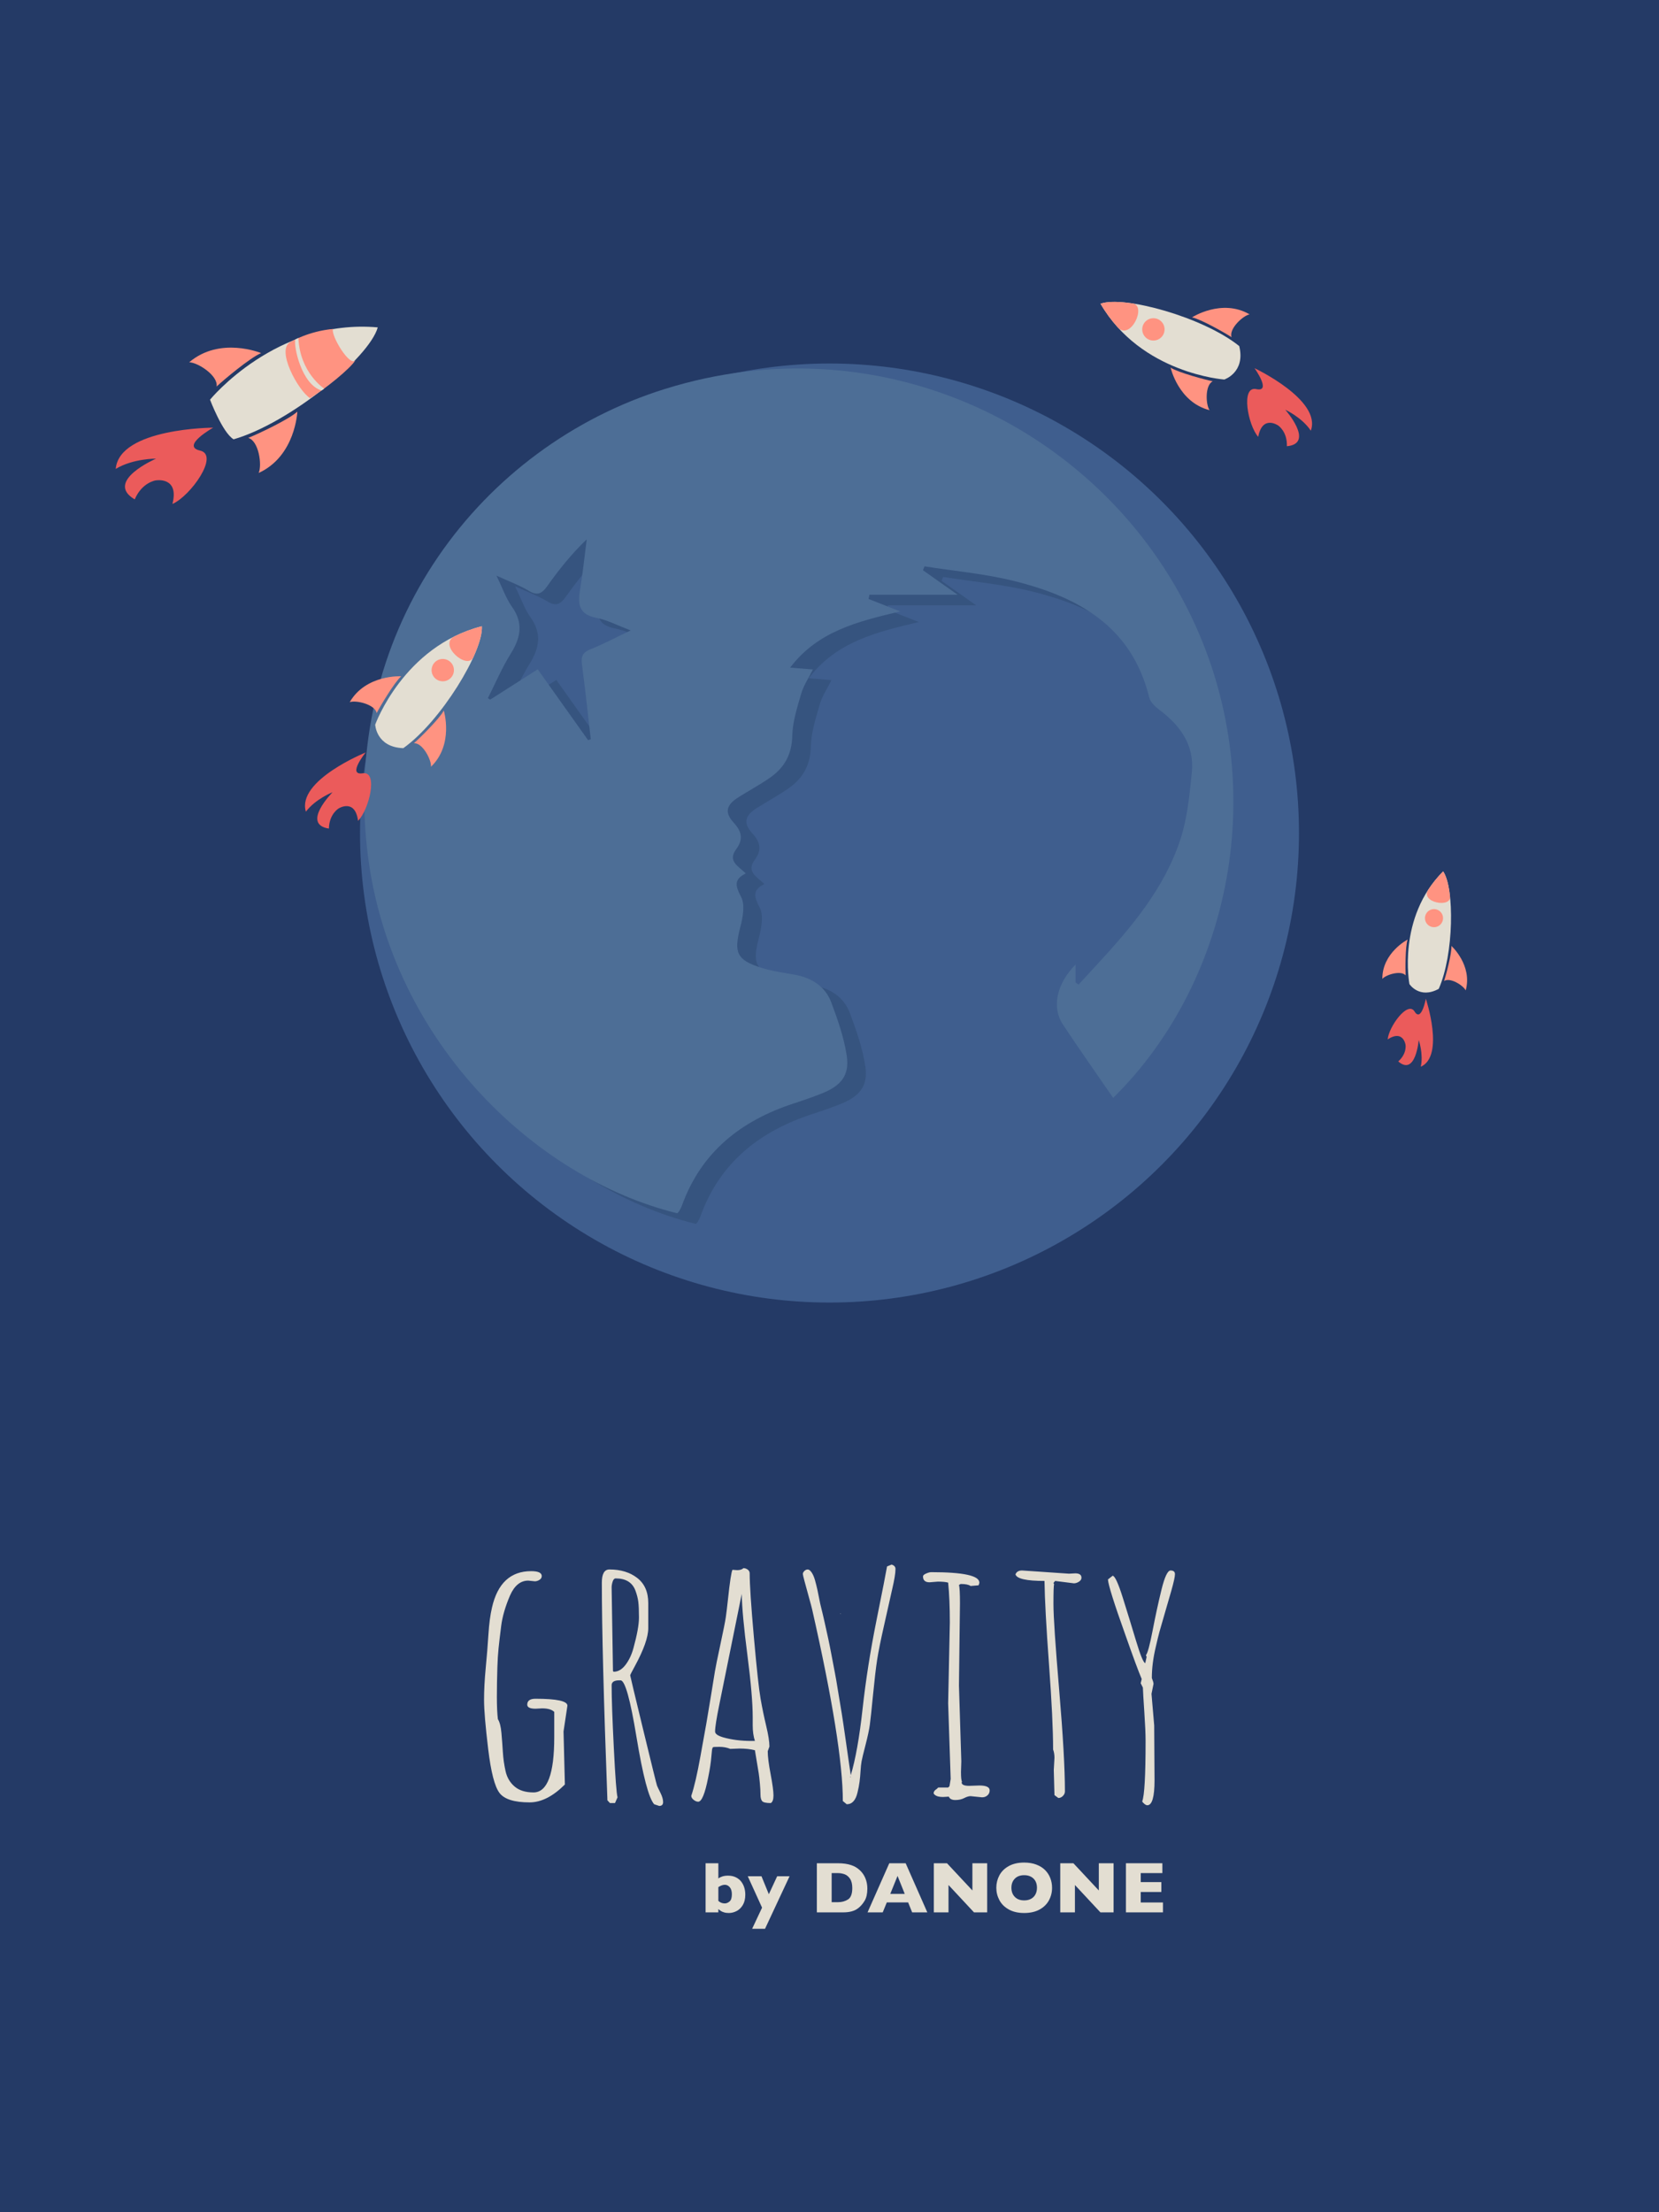 <?xml version="1.0" encoding="utf-8"?>
<!-- Generator: Adobe Illustrator 16.0.0, SVG Export Plug-In . SVG Version: 6.00 Build 0)  -->
<!DOCTYPE svg PUBLIC "-//W3C//DTD SVG 1.1//EN" "http://www.w3.org/Graphics/SVG/1.1/DTD/svg11.dtd">
<svg version="1.1" id="Layer_1" xmlns="http://www.w3.org/2000/svg" xmlns:xlink="http://www.w3.org/1999/xlink" x="0px" y="0px"
	 width="480px" height="640px" viewBox="0 0 480 640" enable-background="new 0 0 480 640" xml:space="preserve">
<rect y="-1" fill="#243A66" width="480" height="641"/>
<g>
	<circle fill="#3F5E8E" cx="240" cy="241" r="135.835"/>
	<path fill-rule="evenodd" clip-rule="evenodd" fill="#36547F" d="M323.442,310.675c-5-7.28-5.885-4.177-10.551-11.241
		c-3.267-4.945-1.817-11.766,3.68-17.318c0,1.996,0,3.595,0,5.191c0.29,0.203,0.58,0.406,0.87,0.607
		c1.692-1.834,3.386-3.666,5.075-5.502c10.063-10.914,19.729-22.21,24.407-36.576c2.001-6.145,2.629-12.81,3.286-19.299
		c0.803-7.931-3.364-13.601-9.462-18.163c-1.19-0.89-2.536-2.182-2.864-3.521c-5.06-20.645-20.66-29.153-39.277-33.74
		c-8.413-2.072-17.148-2.839-25.738-4.198c-0.149,0.374-0.3,0.748-0.45,1.123c3.077,2.176,6.151,4.352,10.029,7.095
		c-9.197,0-17.362,0-25.527,0c-0.078,0.408-0.156,0.816-0.234,1.224c2.685,1.057,5.372,2.114,9.142,3.597
		c-12.391,2.955-23.814,5.705-31.839,16.263c2.503,0.205,4.288,0.351,6.577,0.538c-1.271,2.562-2.698,4.648-3.367,6.956
		c-1.166,4.018-2.506,8.155-2.599,12.27c-0.124,5.423-2.333,9.249-6.532,12.148c-2.884,1.993-5.979,3.678-8.956,5.538
		c-3.564,2.226-4.24,4.381-1.432,7.438c2.442,2.659,2.718,4.895,0.697,7.642c-2.56,3.481,0.616,4.876,2.771,7.015
		c-3.545,1.744-2.983,3.652-1.336,6.82c1.193,2.295,0.465,5.975-0.271,8.815c-1.893,7.302-1.035,9.436,6.251,11.702
		c3.056,0.952,6.28,1.383,9.447,1.947c4.96,0.887,8.907,3.346,10.677,8.097c1.871,5.022,3.696,10.2,4.461,15.468
		c0.804,5.537-1.654,8.546-7.02,10.717c-2.705,1.097-5.477,2.043-8.252,2.947c-15.283,4.977-26.829,14.025-32.44,29.598
		c-0.196,0.547-0.483,1.066-0.773,1.572c-0.137,0.242-0.379,0.426-0.578,0.633c-41.895-10.299-84.024-51.051-89.819-106.244
		c-6.671-63.536,32.99-115.587,86.213-132.217c61.508-19.219,124.972,14.204,145.065,68.564
		C362.242,236.854,358.064,276.648,323.442,310.675z M175.535,217.211c0.257-0.096,0.514-0.192,0.771-0.288
		c-0.834-7.201-1.589-14.413-2.55-21.596c-0.297-2.222,0.117-3.466,2.356-4.368c3.721-1.498,7.285-3.387,11.751-5.507
		c-3.958-1.493-6.857-3.052-9.94-3.638c-4.828-0.917-5.448-3.714-4.765-7.834c0.818-4.934,1.333-9.918,1.979-14.88
		c-4.474,4.298-8.081,8.828-11.427,13.542c-1.549,2.181-2.853,2.849-5.35,1.344c-2.611-1.575-5.535-2.629-9.347-4.382
		c1.839,3.773,2.79,6.627,4.463,8.965c3.408,4.766,2.556,8.986-0.331,13.621c-2.541,4.082-4.436,8.564-6.615,12.87
		c0.226,0.137,0.451,0.274,0.678,0.411c4.523-2.883,9.047-5.765,13.749-8.762C165.953,203.735,170.743,210.473,175.535,217.211z"/>
	<path fill-rule="evenodd" clip-rule="evenodd" fill="#4D6E96" d="M322.07,317.621c-5.001-7.279-9.891-14.195-14.557-21.259
		c-3.267-4.946-1.817-11.767,3.681-17.319c0,1.996,0,3.594,0,5.191c0.29,0.203,0.58,0.406,0.87,0.608
		c1.692-1.835,3.385-3.667,5.075-5.503c10.063-10.914,19.729-22.21,24.406-36.576c2.002-6.145,2.629-12.811,3.287-19.299
		c0.803-7.931-3.365-13.601-9.463-18.163c-1.19-0.891-2.535-2.182-2.863-3.521c-5.06-20.645-20.661-29.153-39.277-33.74
		c-8.415-2.072-17.149-2.839-25.738-4.198c-0.15,0.375-0.3,0.748-0.45,1.123c3.077,2.176,6.151,4.352,10.029,7.095
		c-9.198,0-17.362,0-25.528,0c-0.078,0.408-0.154,0.816-0.234,1.224c2.687,1.056,5.373,2.113,9.143,3.597
		c-12.391,2.955-23.812,5.705-31.84,16.263c2.502,0.206,4.289,0.351,6.578,0.538c-1.271,2.562-2.699,4.649-3.367,6.955
		c-1.167,4.019-2.507,8.156-2.6,12.27c-0.123,5.424-2.333,9.25-6.532,12.148c-2.884,1.993-5.979,3.678-8.956,5.538
		c-3.564,2.226-4.24,4.382-1.431,7.439c2.442,2.659,2.718,4.894,0.696,7.641c-2.56,3.482,0.616,4.876,2.771,7.016
		c-3.545,1.745-2.983,3.652-1.337,6.819c1.194,2.297,0.465,5.976-0.271,8.815c-1.894,7.303-1.035,9.436,6.251,11.703
		c3.055,0.953,6.28,1.383,9.447,1.947c4.96,0.887,8.907,3.346,10.678,8.096c1.87,5.023,3.695,10.2,4.46,15.469
		c0.805,5.537-1.654,8.545-7.02,10.717c-2.705,1.096-5.477,2.043-8.252,2.947c-15.284,4.978-26.829,14.023-32.44,29.598
		c-0.197,0.547-0.483,1.064-0.774,1.57c-0.137,0.244-0.379,0.428-0.578,0.633c-41.895-10.297-84.024-51.049-89.819-106.242
		c-6.67-63.536,32.99-115.588,86.213-132.217c61.508-19.219,122.888,10.034,150.035,61.238
		C369.172,224.342,356.693,283.596,322.07,317.621z M170.158,214.139c0.257-0.097,0.514-0.193,0.771-0.288
		c-0.834-7.201-1.589-14.412-2.549-21.596c-0.297-2.222,0.116-3.465,2.356-4.367c3.721-1.498,7.284-3.386,11.751-5.508
		c-3.958-1.493-6.857-3.052-9.94-3.637c-4.828-0.917-5.448-3.714-4.765-7.835c0.818-4.934,1.333-9.918,1.979-14.88
		c-4.474,4.298-8.081,8.827-11.427,13.541c-1.549,2.182-2.853,2.85-5.35,1.344c-2.611-1.576-5.535-2.628-9.348-4.382
		c1.839,3.773,2.79,6.627,4.463,8.966c3.409,4.766,2.557,8.986-0.33,13.62c-2.541,4.083-4.436,8.564-6.615,12.871
		c0.226,0.136,0.452,0.274,0.678,0.411c4.523-2.883,9.046-5.765,13.749-8.762C160.576,200.663,165.366,207.4,170.158,214.139z"/>
</g>
<g>
	<path fill="#E3DED2" d="M109.297,94.713c-2.453,8.796-25.527,27.728-41.714,32.384c-3.216-1.944-6.814-11.47-6.814-11.47
		S79.955,92.11,109.297,94.713z"/>
	<path fill="#EB5B5B" d="M61.686,123.723c0,0-27.162,0.099-28.202,11.932c4.999-3.029,11.665-2.967,11.665-2.967
		s-15.103,6.529-6.168,11.791c2.099-4.942,6.06-5.495,6.06-5.495s6.902-1.229,4.847,6.816c5.201-2.255,13.716-14.146,8.001-15.443
		C52.171,129.06,61.686,123.723,61.686,123.723z"/>
	<path fill="#FF9381" d="M84.18,98.867c0,0,5.05-3.051,12.202-3.704c-0.872,1.643,5.05,11.518,6.535,8.93
		c-1.463,2.55-9.254,8.715-13.194,11.101C86.327,113.124,79.578,100.907,84.18,98.867z"/>
	<path fill="#E3DED2" d="M85.435,98.205c-0.504,2.069,1.816,13.031,7.586,14.766c0.633-0.346,0.758-0.557,0.758-0.557
		s-7.004-4.541-7.447-14.625L85.435,98.205z"/>
	<path fill="#FF9381" d="M86.032,119.085c0,0-0.532,12.877-11.193,17.745c1.024-2.24,0.067-9.285-3.018-10.145
		C74.207,125.755,83.562,121.38,86.032,119.085z"/>
	<path fill="#FF9381" d="M75.555,102.152c0,0-11.898-4.952-20.811,2.66c2.463,0.018,8.446,3.858,7.924,7.018
		C64.518,110.059,72.433,103.423,75.555,102.152z"/>
</g>
<g>
	<path fill="#E3DED2" d="M318.414,87.866c6.835-2.436,29.695,3.875,40.135,12.252c1.871,7.645-4.328,9.68-4.328,9.68
		S330.163,108.11,318.414,87.866z"/>
	<path fill="#EB5B5B" d="M362.969,106.517c0,0,19.521,9.209,16.289,18.078c-2.579-3.862-7.397-6.061-7.397-6.061
		s8.677,9.78,0.474,10.564c0.152-4.264-2.515-5.995-2.515-5.995s-4.554-3.207-5.782,3.277c-2.986-3.374-5.115-14.797-0.564-13.809
		S362.969,106.517,362.969,106.517z"/>
	<path fill="#FF9381" d="M344.894,91.809c0,0,8.607-5.554,16.651-0.86c-1.923,0.361-6.06,4.209-5.206,6.606
		C354.643,96.432,347.517,92.361,344.894,91.809z"/>
	<path fill="#FF9381" d="M338.699,106.368c0,0,2.234,9.994,11.259,12.294c-1.116-1.606-1.361-7.251,0.929-8.359
		C348.89,109.913,340.955,107.814,338.699,106.368z"/>
	<path fill="#FF9381" d="M318.414,87.866c1.984-0.707,5.318-0.677,9.307-0.073c4.182,0.632-0.683,10.951-4.356,6.871
		C321.566,92.669,319.892,90.415,318.414,87.866z"/>
	<circle fill="#FF9381" cx="333.716" cy="95.289" r="3.232"/>
</g>
<g>
	<path fill="#E3DED2" d="M139.418,181.172c0.481,7.24-11.824,27.516-22.728,35.274c-7.867-0.282-8.134-6.802-8.134-6.802
		S116.737,186.958,139.418,181.172z"/>
	<path fill="#EB5B5B" d="M105.789,217.697c0,0-20.011,8.087-17.288,17.125c2.794-3.71,7.73-5.632,7.73-5.632
		s-9.216,9.272-1.071,10.52c0.088-4.266,2.85-5.843,2.85-5.843s4.729-2.943,5.587,3.601c3.173-3.199,5.947-14.484,1.348-13.754
		C100.343,224.44,105.789,217.697,105.789,217.697z"/>
	<path fill="#FF9381" d="M128.406,205.575c0,0,2.998,9.795-3.712,16.254c0.178-1.949-2.397-6.977-4.936-6.81
		C121.302,213.694,127.16,207.947,128.406,205.575z"/>
	<path fill="#FF9381" d="M116.087,195.646c0,0-10.224-0.575-14.897,7.482c1.849-0.637,7.348,0.665,7.79,3.171
		C109.899,204.484,114.082,197.421,116.087,195.646z"/>
	<path fill="#FF9381" d="M139.418,181.172c0.139,2.101-0.798,5.302-2.466,8.975c-1.749,3.851-10.351-3.643-5.424-6.065
		C133.938,182.896,136.563,181.899,139.418,181.172z"/>
	<circle fill="#FF9381" cx="128.105" cy="193.871" r="3.233"/>
</g>
<g>
	<path fill="#E3DED2" d="M417.547,252.093c3.325,4.851,3.121,24.071-1.277,33.986c-5.602,3.052-8.482-1.384-8.482-1.384
		S404.12,265.497,417.547,252.093z"/>
	<path fill="#EB5B5B" d="M412.54,288.941c0,0,5.539,16.593-1.465,19.667c0.816-3.673-0.595-7.729-0.595-7.729
		s-0.869,10.562-5.923,6.194c2.584-2.297,2.104-4.83,2.104-4.83s-0.673-4.463-5.158-1.551c0.304-3.64,5.803-11.286,7.772-8.065
		C411.246,295.846,412.54,288.941,412.54,288.941z"/>
	<path fill="#FF9381" d="M419.947,273.659c0,0,6.137,5.592,4.127,12.867c-0.681-1.432-4.555-3.875-6.255-2.709
		C418.348,282.255,420.059,275.828,419.947,273.659z"/>
	<path fill="#FF9381" d="M407.257,271.824c0,0-7.368,3.822-7.298,11.37c1.026-1.208,5.398-2.571,6.741-1.006
		C406.592,280.542,406.59,273.89,407.257,271.824z"/>
	<path fill="#FF9381" d="M417.547,252.093c0.965,1.408,1.633,4.027,1.988,7.277c0.371,3.407-8.722,1.735-6.288-1.99
		C414.438,255.56,415.856,253.779,417.547,252.093z"/>
	<circle fill="#FF9381" cx="414.903" cy="265.622" r="2.62"/>
</g>
<g>
	<g>
		<path fill="#E3DED2" d="M215.636,548.104c0,1.21-0.236,2.213-0.708,3.01c-0.472,0.796-1.073,1.383-1.805,1.759
			s-1.477,0.563-2.235,0.563c-0.547,0-1.021-0.063-1.42-0.189c-0.4-0.127-0.711-0.264-0.934-0.41
			c-0.222-0.147-0.453-0.323-0.692-0.528v0.943h-3.691V539.04h3.691v4.389c0.273-0.212,0.649-0.398,1.128-0.559
			c0.479-0.161,1.032-0.241,1.661-0.241c0.841,0,1.583,0.152,2.225,0.456c0.643,0.305,1.167,0.717,1.574,1.235
			c0.406,0.521,0.709,1.103,0.907,1.749C215.537,546.715,215.636,547.394,215.636,548.104z M211.75,548.022
			c0-0.896-0.202-1.577-0.605-2.046c-0.403-0.468-0.882-0.702-1.436-0.702s-1.176,0.223-1.866,0.667v3.988
			c0.52,0.492,1.142,0.738,1.866,0.738c0.458,0,0.913-0.187,1.364-0.559C211.524,549.736,211.75,549.041,211.75,548.022z"/>
		<path fill="#E3DED2" d="M228.443,542.813L221.348,558h-3.732l2.871-6.111l-4.132-9.075h3.968l2.123,5.188l2.41-5.188H228.443z"/>
		<path fill="#E3DED2" d="M250.951,546.402c0,1.456-0.266,2.625-0.795,3.507c-0.53,0.882-1.154,1.597-1.871,2.144
			c-1.02,0.799-2.444,1.199-4.276,1.199h-7.67V539.04h5.906c0.889,0,1.649,0.046,2.281,0.139c0.632,0.092,1.202,0.222,1.708,0.39
			c0.506,0.167,0.936,0.355,1.291,0.563c0.355,0.209,0.674,0.433,0.954,0.672c0.485,0.396,0.911,0.865,1.276,1.405
			s0.656,1.165,0.872,1.876C250.843,544.796,250.951,545.568,250.951,546.402z M246.593,546.218c0-1.155-0.221-2.056-0.661-2.702
			c-0.441-0.646-0.971-1.078-1.59-1.297s-1.249-0.328-1.892-0.328h-1.825v8.418h1.825c1.121,0,2.092-0.266,2.912-0.799
			S246.593,547.879,246.593,546.218z"/>
		<path fill="#E3DED2" d="M268.301,553.252h-4.389l-1.159-2.881h-6.173l-1.18,2.881h-4.389l6.286-14.212h4.737L268.301,553.252z
			 M261.769,547.899l-2.081-5.188l-2.103,5.188H261.769z"/>
		<path fill="#E3DED2" d="M285.619,553.252h-3.814l-7.373-7.916v7.916h-4.244V539.04h3.804l7.353,7.875v-7.875h4.275V553.252z"/>
		<path fill="#E3DED2" d="M304.394,546.136c0,1.326-0.306,2.547-0.917,3.661c-0.612,1.114-1.522,1.999-2.733,2.655
			c-1.209,0.656-2.683,0.984-4.419,0.984c-1.757,0-3.244-0.342-4.461-1.025s-2.121-1.582-2.712-2.696s-0.887-2.308-0.887-3.579
			c0-1.278,0.294-2.473,0.882-3.584c0.588-1.11,1.492-2.006,2.712-2.687c1.221-0.68,2.709-1.02,4.466-1.02
			c1.312,0,2.482,0.194,3.512,0.584s1.875,0.918,2.538,1.584c0.663,0.667,1.165,1.442,1.508,2.328
			C304.223,544.227,304.394,545.158,304.394,546.136z M300.026,546.136c0-0.533-0.079-1.021-0.236-1.461
			c-0.157-0.441-0.395-0.824-0.713-1.148c-0.317-0.325-0.706-0.578-1.163-0.759c-0.459-0.182-0.988-0.271-1.59-0.271
			c-1.148,0-2.051,0.335-2.707,1.004c-0.656,0.671-0.984,1.549-0.984,2.636s0.33,1.967,0.989,2.641
			c0.659,0.673,1.561,1.01,2.702,1.01c0.786,0,1.456-0.155,2.01-0.467c0.554-0.311,0.975-0.741,1.261-1.292
			C299.882,547.478,300.026,546.847,300.026,546.136z"/>
		<path fill="#E3DED2" d="M322.195,553.252h-3.814l-7.373-7.916v7.916h-4.245V539.04h3.804l7.353,7.875v-7.875h4.276V553.252z"/>
		<path fill="#E3DED2" d="M336.479,553.252h-10.716V539.04h10.541v2.851h-6.255v2.604h5.968v2.86h-5.968v3.035h6.43V553.252z"/>
	</g>
	<g>
		<path fill="#E3DED2" d="M163.047,500.926l0.391,15.332c-3.451,3.451-6.853,5.176-10.205,5.176c-4.427,0-7.333-0.911-8.716-2.734
			c-1.384-1.822-2.474-6.055-3.271-12.695c-0.798-6.641-1.196-11.368-1.196-14.185c0-2.815,0.163-5.916,0.488-9.302
			c0.325-3.385,0.586-6.616,0.781-9.692s0.537-5.655,1.025-7.739c1.595-7.031,5.371-10.547,11.328-10.547
			c2.051,0,3.076,0.473,3.076,1.416c0,0.456-0.22,0.822-0.659,1.099c-0.439,0.277-0.887,0.415-1.343,0.415l-1.904-0.195
			c-2.246,0-4.004,1.433-5.273,4.297c-1.367,3.19-2.222,6.137-2.563,8.838c-0.342,2.702-0.594,4.851-0.757,6.445
			c-0.163,1.596-0.277,3.418-0.342,5.469c-0.098,3.093-0.146,5.974-0.146,8.643c0,2.67,0.098,4.802,0.293,6.396
			c0.521,0.814,0.862,2.141,1.025,3.979c0.163,1.84,0.301,3.687,0.415,5.542c0.114,1.855,0.374,3.695,0.781,5.518
			c0.407,1.823,1.277,3.305,2.612,4.443c1.334,1.14,3.157,1.709,5.469,1.709c4.004,0,6.006-5.322,6.006-15.967v-7.324
			c-0.684-0.684-1.855-1.025-3.516-1.025l-1.904,0.098c-1.595,0-2.393-0.391-2.393-1.172c0-1.139,0.797-1.709,2.393-1.709
			c6.152,0,9.229,0.668,9.229,2.002L163.047,500.926z"/>
		<path fill="#E3DED2" d="M174.131,457.859c0-2.539,0.732-3.809,2.197-3.809c3.255,0,5.94,0.822,8.057,2.466
			c2.116,1.645,3.174,4.062,3.174,7.251v7.275c0,2.572-1.302,6.25-3.906,11.035c-0.879,1.596-1.318,2.466-1.318,2.612
			s1.261,5.42,3.784,15.82c2.522,10.4,3.849,15.764,3.979,16.089c0.13,0.326,0.456,1.01,0.977,2.051
			c0.521,1.042,0.781,1.938,0.781,2.686s-0.375,1.123-1.123,1.123l-1.465-0.488c-1.562-1.758-3.271-8.268-5.127-19.531
			c-1.791-10.872-3.32-16.309-4.59-16.309h-0.391c-1.465,0-2.197,0.473-2.197,1.416c0,3.646,0.211,9.709,0.635,18.188
			c0.423,8.48,0.781,13.225,1.074,14.233l-0.732,1.66h-1.465l-0.732-0.781C174.668,491.975,174.131,470.979,174.131,457.859z
			 M176.963,459.227l0.391,24.219l0.195,0.195c1.27,0,2.409-0.659,3.418-1.978c1.009-1.318,1.774-2.921,2.295-4.81
			c1.074-3.906,1.611-6.868,1.611-8.887c0-2.018-0.065-3.54-0.195-4.565c-0.13-1.025-0.407-2.107-0.83-3.247
			c-0.879-2.344-2.783-3.516-5.713-3.516c-0.391,0-0.684,0.31-0.879,0.928C177.061,458.186,176.963,458.738,176.963,459.227z"/>
		<path fill="#E3DED2" d="M213.926,505.857l-2.637,0.098c-0.944-0.391-1.986-0.586-3.125-0.586c-1.14,0-1.758,0.033-1.855,0.098
			c-0.098,0.065-0.163,0.18-0.195,0.342c-0.033,0.163-0.065,0.277-0.098,0.342l-0.195,2.002c-0.13,1.693-0.439,3.728-0.928,6.104
			c-0.912,4.655-1.872,6.982-2.881,6.982c-0.423,0-0.863-0.18-1.318-0.537c-0.456-0.357-0.684-0.748-0.684-1.172
			c0.846-2.506,1.725-6.299,2.637-11.377c0.911-5.078,1.481-8.243,1.709-9.497c0.228-1.253,0.651-3.784,1.27-7.593
			c0.618-3.809,1.025-6.314,1.221-7.52c0.195-1.204,0.724-3.809,1.587-7.812c0.862-4.004,1.383-6.624,1.562-7.861
			c0.179-1.236,0.382-2.913,0.61-5.029c0.553-5.208,0.993-8.105,1.318-8.691l1.367,0.098c0.813,0,1.416-0.195,1.807-0.586
			c0.423,0,0.83,0.139,1.221,0.415c0.391,0.277,0.586,0.644,0.586,1.099c0,3.19,0.407,9.359,1.221,18.506
			c0.813,9.147,1.457,15.063,1.929,17.749c0.472,2.686,1.017,5.322,1.636,7.91c0.618,2.588,0.928,4.565,0.928,5.933l-0.488,1.367
			c0,1.498,0.276,3.703,0.83,6.616c0.553,2.914,0.83,4.965,0.83,6.152c0,1.188-0.261,1.929-0.781,2.222
			c-1.367,0-2.206-0.195-2.515-0.586c-0.31-0.391-0.464-1.017-0.464-1.88c0-0.862-0.057-1.92-0.171-3.174
			c-0.114-1.253-0.228-2.254-0.342-3.003c-0.114-0.748-0.31-1.929-0.586-3.54c-0.277-1.611-0.448-2.645-0.513-3.101
			C217.148,506.021,215.651,505.857,213.926,505.857z M206.895,500.926c0,0.684,0.797,1.254,2.393,1.709
			c2.441,0.684,5.143,1.025,8.105,1.025h1.025c-0.423-1.302-0.635-2.799-0.635-4.492v-2.295c0-4.134-0.513-10.156-1.538-18.066
			s-1.571-13.802-1.636-17.676c-3.483,17.221-5.64,27.856-6.47,31.909S206.895,499.722,206.895,500.926z"/>
		<path fill="#E3DED2" d="M257.969,452.635c0.748,0.229,1.123,0.651,1.123,1.27c0,0.619-0.082,1.416-0.244,2.393
			c-0.163,0.977-0.391,2.092-0.684,3.345c-0.293,1.254-0.513,2.23-0.659,2.93c-0.146,0.7-0.717,3.239-1.709,7.617
			c-0.993,4.379-1.669,7.739-2.026,10.083c-0.358,2.344-0.749,5.688-1.172,10.034c-0.424,4.346-0.732,7.235-0.928,8.667
			c-0.195,1.433-0.61,3.378-1.245,5.835c-0.635,2.458-1.018,4.045-1.147,4.761c-0.131,0.717-0.229,1.636-0.293,2.759
			c-0.065,1.123-0.163,2.182-0.293,3.174c-0.131,0.993-0.326,2.011-0.586,3.052c-0.521,2.278-1.562,3.418-3.125,3.418l-1.123-0.928
			c0-10.872-2.963-29.361-8.887-55.469c-0.098-0.455-0.375-1.497-0.83-3.125c-1.237-4.427-1.855-6.787-1.855-7.08
			s0.146-0.586,0.439-0.879s0.618-0.439,0.977-0.439c0.357,0,0.732,0.285,1.123,0.854c0.391,0.57,0.716,1.318,0.977,2.246
			c0.26,0.928,0.488,1.831,0.684,2.71s0.374,1.767,0.537,2.661c0.162,0.896,0.366,1.815,0.61,2.759
			c0.244,0.944,0.562,2.287,0.952,4.028c0.391,1.742,0.74,3.329,1.05,4.761c0.309,1.433,0.65,3.149,1.025,5.151
			c0.374,2.002,0.675,3.581,0.903,4.736c0.228,1.156,0.521,2.856,0.879,5.103c0.357,2.246,0.618,3.817,0.781,4.712
			c0.162,0.896,0.431,2.597,0.806,5.103c0.374,2.507,0.602,4.077,0.684,4.712c0.081,0.635,0.325,2.344,0.732,5.127
			c0.406,2.783,0.643,4.403,0.708,4.858c1.367-4.524,2.506-10.921,3.418-19.189c0.911-8.268,2.246-16.772,4.004-25.513
			s2.783-13.973,3.076-15.698L257.969,452.635z M243.271,466.746v0.195h-0.098C243.174,466.812,243.206,466.746,243.271,466.746z
			 M246.055,513.865l-0.098,0.195l0.098,0.195V513.865z"/>
		<path fill="#E3DED2" d="M284.141,519.969l-3.32-0.342c-0.521,0-1.14,0.188-1.855,0.562c-0.717,0.375-1.571,0.562-2.563,0.562
			c-0.993,0-1.62-0.325-1.88-0.977l-1.66,0.098c-1.433,0-2.344-0.342-2.734-1.025c0-0.423,0.187-0.772,0.562-1.05
			c0.374-0.276,0.626-0.496,0.757-0.659h2.881l0.391-0.391l0.342-2.1l-0.732-21.875l0.488-23.34c0-4.524-0.163-8.382-0.488-11.572
			c-0.651-0.195-1.645-0.293-2.979-0.293l-2.393,0.195c-1.27,0-1.904-0.569-1.904-1.709c0-0.293,0.301-0.569,0.903-0.83
			c0.602-0.26,1.099-0.391,1.489-0.391c9.277,0,13.916,1.01,13.916,3.027c0,0.195-0.082,0.456-0.244,0.781l-2.295,0.195
			c-0.521-0.391-1.481-0.586-2.881-0.586l-0.488,0.293c0.195,0.586,0.293,2.36,0.293,5.322l-0.293,23.779l0.684,21.924l-0.098,3.076
			c0,1.562,0.098,2.49,0.293,2.783l-0.098,0.244c0,0.651,0.732,0.977,2.197,0.977l2.93-0.098c1.985,0,2.979,0.473,2.979,1.416
			c0,0.586-0.212,1.066-0.635,1.44C285.279,519.782,284.759,519.969,284.141,519.969z"/>
		<path fill="#E3DED2" d="M310.703,458.055l-5.42-0.684l-0.488,0.586l0.195,0.391c-0.131,0.261-0.195,2.165-0.195,5.713
			c0,3.549,0.553,11.841,1.66,24.878c1.106,13.037,1.66,22.812,1.66,29.321c0,0.488-0.195,0.928-0.586,1.318
			s-0.83,0.586-1.318,0.586l-1.123-0.83l-0.195-7.275l0.195-3.516c0-0.911-0.131-1.709-0.391-2.393
			c0-5.664-0.399-13.916-1.196-24.756c-0.798-10.84-1.229-18.848-1.294-24.023c-5.241,0-8.041-0.635-8.398-1.904
			c0.293-0.748,0.928-1.123,1.904-1.123l13.574,0.928l1.807-0.098c1.204,0,1.807,0.424,1.807,1.27c0,0.456-0.244,0.839-0.732,1.147
			C311.68,457.9,311.191,458.055,310.703,458.055z"/>
		<path fill="#E3DED2" d="M333.945,499.168l0.098,15.869c0,4.818-0.7,7.227-2.1,7.227c-0.229,0-0.505-0.131-0.83-0.391
			c-0.326-0.261-0.537-0.505-0.635-0.732c0.65-1.627,0.977-7.454,0.977-17.48c0-1.953-0.122-4.736-0.366-8.35
			s-0.383-5.973-0.415-7.08l-0.635-1.27l0.293-1.221c-0.847-1.953-2.409-6.168-4.688-12.646c-3.32-9.277-5.014-14.664-5.078-16.162
			l1.367-1.074c0.65,0.098,1.627,2.222,2.93,6.372c1.302,4.15,2.579,8.31,3.833,12.476c1.253,4.167,2.14,6.315,2.661,6.445
			l0.391-1.807l-0.195-0.488c0.488-0.586,1.131-2.954,1.929-7.104c0.797-4.15,1.651-8.089,2.563-11.816
			c0.911-3.727,1.79-5.591,2.637-5.591c0.846,0,1.27,0.358,1.27,1.074c0,0.717-0.358,2.336-1.074,4.858
			c-0.717,2.523-1.384,4.826-2.002,6.909c-0.619,2.084-1.083,3.695-1.392,4.834c-0.31,1.14-0.659,2.572-1.05,4.297
			c-0.781,3.256-1.172,6.299-1.172,9.131c0.325,0.814,0.488,1.384,0.488,1.709l-0.586,2.881L333.945,499.168z"/>
	</g>
</g>
</svg>
